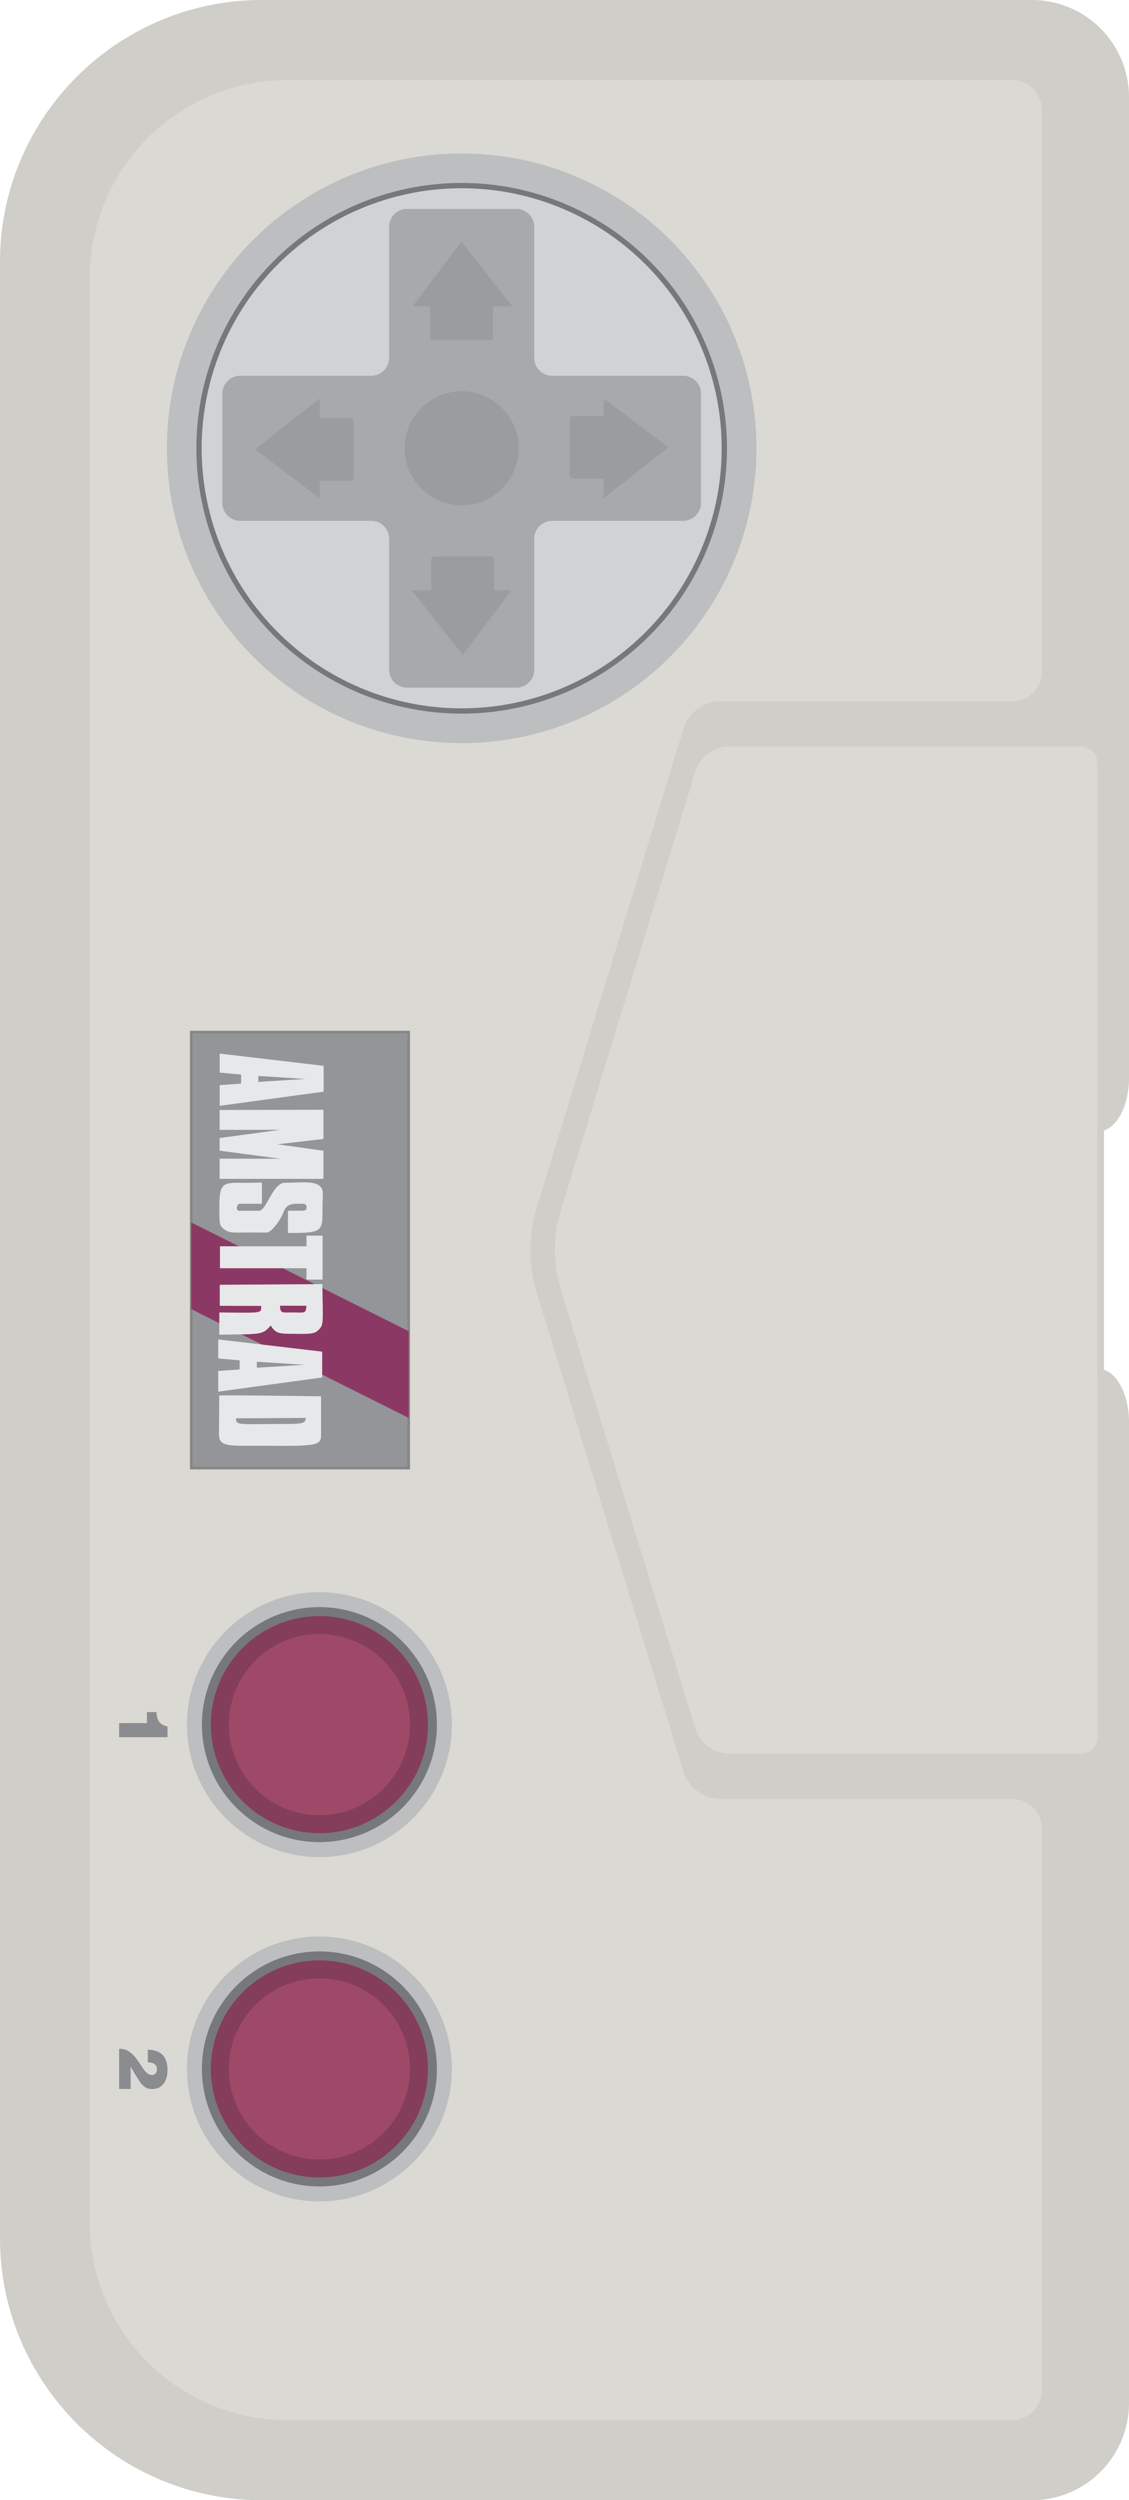 <svg xmlns="http://www.w3.org/2000/svg" viewBox="0 0 53.5 118.458"><path d="M53.5 51.068c0 1.245-.512 2.28-1.186 2.49l-.001 5.672.001 5.672c.674.209 1.186 1.244 1.186 2.49v46.464a4.604 4.604 0 0 1-4.604 4.604H12.417C5.559 118.458 0 112.899 0 106.042V12.417C0 5.559 5.559 0 12.417 0h36.479A4.604 4.604 0 0 1 53.5 4.604v46.464z" fill="#cfcec8"/><path d="M32.942 81.878l-6.365-20.767a6.424 6.424 0 0 1 0-3.765l6.365-20.767c.22-.719.885-1.21 1.637-1.21h16.637c.433 0 .785.351.785.785v46.15a.785.785 0 0 1-.785.785H34.579a1.712 1.712 0 0 1-1.637-1.211z" fill="#dbd9d4"/><path d="M49.375 31.817V5.211c0-.784-.635-1.419-1.419-1.419H13.625a9.375 9.375 0 0 0-9.375 9.375v92.125a9.375 9.375 0 0 0 9.375 9.375H47.95c.787 0 1.425-.638 1.425-1.425v-26.6c0-.776-.629-1.406-1.406-1.406H34.167c-.82 0-1.544-.535-1.784-1.319l-6.937-22.636a7 7 0 0 1 0-4.104l6.937-22.636a1.865 1.865 0 0 1 1.784-1.319h13.802c.777 0 1.406-.629 1.406-1.405z" fill="#dbd9d4"/><path fill="#939598" d="M9.062 48.899h10.304v20.659H9.062z"/><path fill="#878684" d="M9.062 69.559h.062V48.962h10.18v20.535H9.062v.062h.062-.062v.062h10.366V48.837H9v20.784h.062z"/><path fill="#8c3864" d="M19.366 63.072v4.107L9.062 62.027V57.92z"/><path d="M15.337 50.499l-4.926-.581v.902l1.016.092-.004.428-1.012.073v.981l4.923-.672.003-1.223zm-.85.622l-2.247.139v-.284l2.247.145zM15.326 52.581l-4.919.009v.943l2.875-.003-2.875.389v.601l2.875.379-2.875-.001v.956h4.919v-1.333l-2.191-.306 2.191-.25zM15.288 58.544l-.765.001v.503h-4.1v1.04h4.1v.538h.765zM15.283 57.171c.002-.596.082-.818-.154-.998-.299-.229-.913-.136-1.627-.135-.576 0-.875 1.319-1.223 1.327h-.961c-.15-.001-.102-.332.036-.331h1.057V56.03l-.826.014c-1.04-.023-1.195-.015-1.191 1.214.002.585.01.721.075.832a.736.736 0 0 0 .27.226c.177.085.262.091 1.077.078l.815.004c.209.001.566-.481.7-.74.154-.296.168-.618.691-.624.425-.006.502-.011.504.174.001.202-.085.145-.881.157v1.053c1.703 0 1.634-.064 1.638-1.247zM15.275 60.84l-4.861.032v.997l1.963.006c-.006.357.118.331-1.983.308l-.004 1.054c1.931-.037 2.043.041 2.437-.437.268.426.433.388 1.236.398.77.009.877-.017 1.084-.24.188-.203.156-.388.128-2.118zm-.757 1.027c-.011.391-.109.316-.61.316-.524 0-.634.066-.637-.319l1.247.003zM15.216 66.157s-4.747-.068-4.825-.036h-.001l-.014 1.808c-.005.665.444.56 2.35.572 2.188.015 2.49-.008 2.49-.497v-1.847zm-2.385 1.314c-1.598.013-1.637.03-1.648-.27l3.303-.022c0 .323-.258.282-1.655.292zM15.268 64.041l-4.927-.581v.902l1.017.092-.004.428-1.012.073v.981l4.924-.672.002-1.223zm-.85.622l-2.247.139v-.284l2.247.145z" fill="#e7e8e9"/><g><path d="M8.86 81.712c0-3.461 2.816-6.276 6.277-6.276s6.276 2.815 6.276 6.276-2.815 6.277-6.276 6.277-6.277-2.816-6.277-6.277z" fill="#bdbec0"/><path d="M9.568 81.712c0-3.07 2.498-5.568 5.568-5.568s5.568 2.498 5.568 5.568-2.498 5.568-5.568 5.568-5.568-2.498-5.568-5.568z" fill="#77787b"/><path d="M9.993 81.712a5.149 5.149 0 0 1 5.143-5.143c2.835 0 5.143 2.307 5.143 5.143s-2.307 5.144-5.143 5.144a5.15 5.15 0 0 1-5.143-5.144z" fill="#843d5a"/><circle cx="15.136" cy="81.712" r="4.292" fill="#9e4968"/></g><g><path d="M8.859 98.025c0-3.461 2.816-6.276 6.277-6.276s6.276 2.815 6.276 6.276-2.815 6.277-6.276 6.277-6.277-2.816-6.277-6.277z" fill="#bdbec0"/><path d="M9.568 98.025c0-3.07 2.498-5.568 5.568-5.568s5.568 2.498 5.568 5.568-2.498 5.568-5.568 5.568-5.568-2.498-5.568-5.568z" fill="#77787b"/><path d="M9.993 98.025a5.149 5.149 0 0 1 5.143-5.143c2.835 0 5.143 2.307 5.143 5.143s-2.307 5.144-5.143 5.144a5.15 5.15 0 0 1-5.143-5.144z" fill="#843d5a"/><circle cx="15.136" cy="98.025" r="4.292" fill="#9e4968"/></g><path d="M5.646 82.306v-.667h1.317v-.521h.455c.006.352.128.608.519.682v.507H5.646zM5.646 97.073c.263-.013.455.09.641.269.395.379.548.972.923.972.145 0 .228-.139.228-.272 0-.257-.214-.33-.433-.327v-.6c.664.01.933.372.933.959 0 .468-.205.906-.73.906-.397 0-.561-.305-.744-.6-.103-.163-.189-.336-.272-.454v1.048h-.546v-1.901z" fill="#8a8c8f"/><g><circle cx="21.877" cy="21.24" r="13.969" fill="#bdbec0"/><circle cx="21.877" cy="21.24" r="12.572" fill="#77787b"/><circle cx="21.877" cy="21.24" r="12.321" fill="#d1d2d4"/><path d="M26.165 17.803h6.204c.47 0 .85.381.85.85v5.174a.85.85 0 0 1-.85.85h-6.204a.85.85 0 0 0-.85.85v6.204a.85.85 0 0 1-.85.85H19.29a.85.85 0 0 1-.85-.85v-6.204a.85.85 0 0 0-.85-.85h-6.204a.85.85 0 0 1-.85-.85v-5.174c0-.47.381-.85.85-.85h6.204a.85.85 0 0 0 .85-.85v-6.204c0-.47.381-.85.85-.85h5.174c.47 0 .85.381.85.85v6.204c0 .469.381.85.851.85z" fill="#a7a9ac"/><circle cx="21.877" cy="21.24" r="2.703" fill="#9a9c9f"/><g fill="#9a9c9f"><path d="M31.672 21.195l-3.066-2.314v.826h-1.461a.147.147 0 0 0-.147.147v2.682c0 .081.066.147.147.147h1.461v.918l3.066-2.406zM21.868 11.445l-2.314 3.066h.826v1.461c0 .081.066.147.147.147h2.682a.147.147 0 0 0 .147-.147V14.51h.918l-2.406-3.065zM12.082 21.287l3.066 2.314v-.826h1.461a.147.147 0 0 0 .147-.147v-2.682a.147.147 0 0 0-.147-.147h-1.461v-.918l-3.066 2.406zM21.923 31.036l2.314-3.066h-.826v-1.461a.147.147 0 0 0-.147-.147h-2.682a.147.147 0 0 0-.147.147v1.461h-.918l2.406 3.066z"/></g></g></svg>